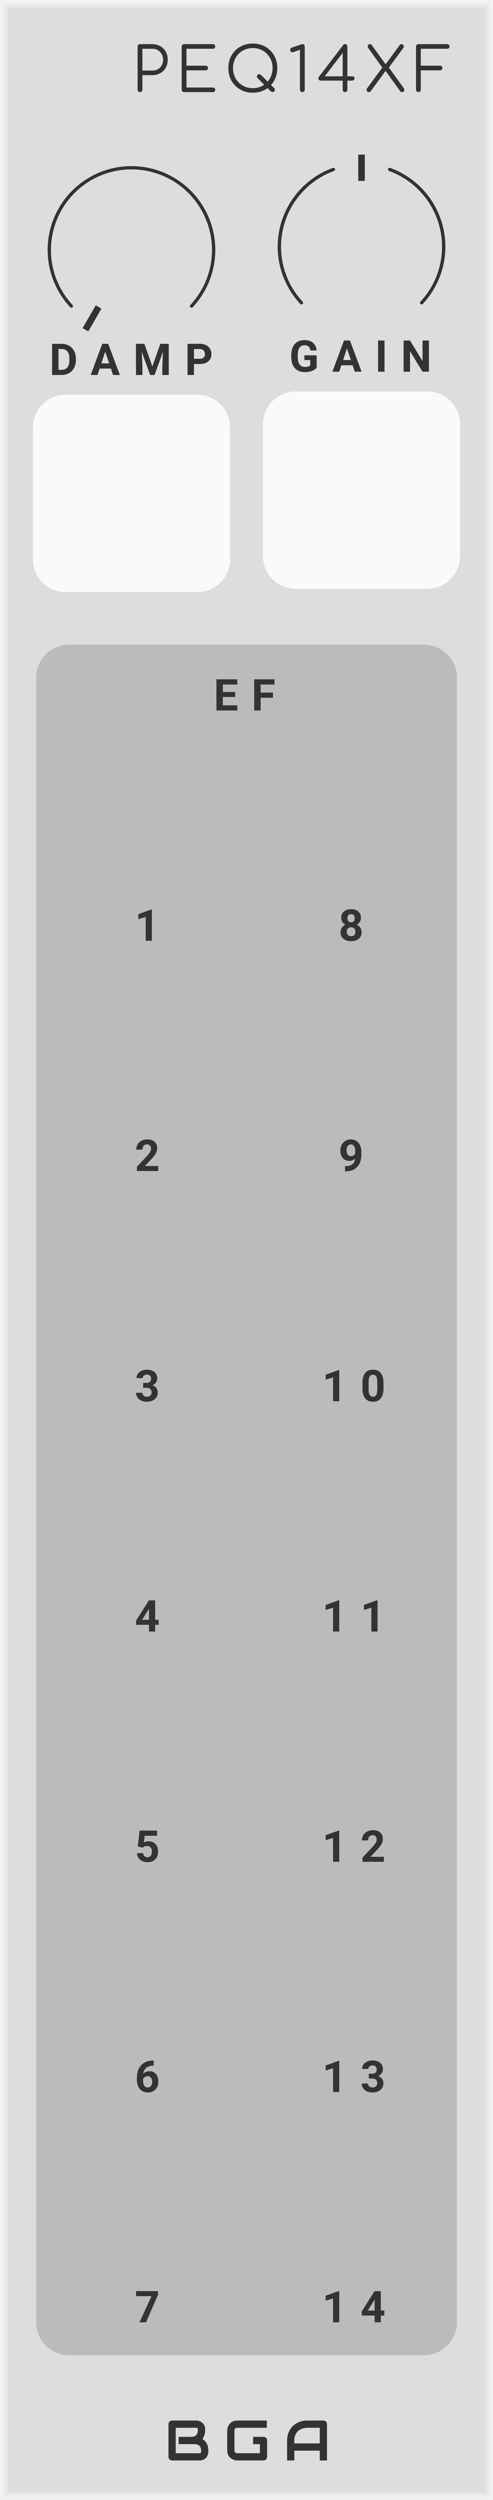 <?xml version="1.0" encoding="UTF-8" standalone="no"?>
<svg
   xmlns:dc="http://purl.org/dc/elements/1.1/"
   xmlns:cc="http://creativecommons.org/ns#"
   xmlns:rdf="http://www.w3.org/1999/02/22-rdf-syntax-ns#"
   xmlns:svg="http://www.w3.org/2000/svg"
   xmlns="http://www.w3.org/2000/svg"
   xmlns:sodipodi="http://sodipodi.sourceforge.net/DTD/sodipodi-0.dtd"
   xmlns:inkscape="http://www.inkscape.org/namespaces/inkscape"
   version="1.1"
   width="75"
   height="380"
   viewBox="0 0 75 380"
   id="svg127"
   sodipodi:docname="svg_render_tmp.svg"
   inkscape:version="0.92.2 5c3e80d, 2017-08-06">
  <sodipodi:namedview
     pagecolor="#ffffff"
     bordercolor="#666666"
     borderopacity="1"
     objecttolerance="10"
     gridtolerance="10"
     guidetolerance="10"
     inkscape:pageopacity="0"
     inkscape:pageshadow="2"
     inkscape:window-width="468"
     inkscape:window-height="449"
     id="namedview129"
     showgrid="false"
     inkscape:zoom="0.62105263"
     inkscape:cx="37.5"
     inkscape:cy="190"
     inkscape:window-x="0"
     inkscape:window-y="0"
     inkscape:window-maximized="0"
     inkscape:current-layer="svg127" />
  <style
     id="style2">
    text {
      fill: #333;
      font-family: 'Roboto', sans-serif;
      font-weight: bold;
    }
    text.title {
      font-family: 'Comfortaa', sans-serif;
      font-weight: normal;
    }
    text.brand {
      font-family: 'Audiowide', sans-serif;
      font-weight: bold;
    }
  </style>
  <defs
     id="defs57">
    <symbol
       id="knob-smallest"
       viewBox="0 0 16px 16px">
      <g
         transform="translate(8 8)"
         id="g10">
        <polyline
           points="-3,0 3,0"
           stroke-width="1"
           stroke="#00f"
           id="polyline4" />
        <polyline
           points="0,-3 0,3"
           stroke-width="1"
           stroke="#00f"
           id="polyline6" />
        <circle
           r="7.5"
           stroke-width="1"
           stroke="#00f"
           fill="none"
           id="circle8" />
      </g>
    </symbol>
    <symbol
       id="knobguide-centertick"
       viewBox="0 0 40px 40px">
      <g
         transform="translate(20 20)"
         id="g25">
        <g
           transform="rotate(-90) translate(10 0)"
           id="g15">
          <polyline
             points="0,0 4,0"
             stroke-width="1"
             stroke="#333"
             id="polyline13" />
        </g>
        <path
           d="M 0 -12.5 A 12.5 12.5 0 0 1 12.5 0"
           stroke="#333"
           stroke-width="0.5"
           stroke-linecap="round"
           fill="none"
           transform="rotate(20)"
           id="path17" />
        <path
           d="M 0 -12.5 A 12.5 12.5 0 0 1 12.5 0"
           stroke="#333"
           stroke-width="0.5"
           stroke-linecap="round"
           fill="none"
           transform="rotate(43)"
           id="path19" />
        <path
           d="M 0 -12.5 A 12.5 12.5 0 0 0 -12.5 0"
           stroke="#333"
           stroke-width="0.5"
           stroke-linecap="round"
           fill="none"
           transform="rotate(-20)"
           id="path21" />
        <path
           d="M 0 -12.5 A 12.5 12.5 0 0 0 -12.5 0"
           stroke="#333"
           stroke-width="0.5"
           stroke-linecap="round"
           fill="none"
           transform="rotate(-43)"
           id="path23" />
      </g>
    </symbol>
    <symbol
       id="knobguide-mintick"
       viewBox="0 0 40px 40px">
      <g
         transform="translate(20 20)"
         id="g40">
        <g
           transform="rotate(-240) translate(10 0)"
           id="g30">
          <polyline
             points="0,0 4,0"
             stroke-width="1"
             stroke="#333"
             id="polyline28" />
        </g>
        <path
           d="M 0 -12.5 A 12.5 12.5 0 0 1 12.5 0"
           stroke="#333"
           stroke-width="0.5"
           stroke-linecap="round"
           fill="none"
           transform="rotate(0)"
           id="path32" />
        <path
           d="M 0 -12.5 A 12.5 12.5 0 0 1 12.5 0"
           stroke="#333"
           stroke-width="0.5"
           stroke-linecap="round"
           fill="none"
           transform="rotate(43)"
           id="path34" />
        <path
           d="M 0 -12.5 A 12.5 12.5 0 0 0 -12.5 0"
           stroke="#333"
           stroke-width="0.5"
           stroke-linecap="round"
           fill="none"
           transform="rotate(0)"
           id="path36" />
        <path
           d="M 0 -12.5 A 12.5 12.5 0 0 0 -12.5 0"
           stroke="#333"
           stroke-width="0.5"
           stroke-linecap="round"
           fill="none"
           transform="rotate(-43)"
           id="path38" />
      </g>
    </symbol>
    <symbol
       id="input"
       viewBox="0 0 24px 24px">
      <g
         transform="translate(12 12)"
         id="g47">
        <circle
           cx="0"
           cy="0"
           r="5"
           stroke-width="1"
           stroke="#0f0"
           fill="#0f0"
           id="circle43" />
        <circle
           cx="0"
           cy="0"
           r="10.5"
           stroke-width="3"
           stroke="#0f0"
           fill="none"
           id="circle45" />
      </g>
    </symbol>
    <symbol
       id="output"
       viewBox="0 0 24px 24px">
      <g
         transform="translate(12 12)"
         id="g54">
        <circle
           cx="0"
           cy="0"
           r="5"
           stroke-width="1"
           stroke="#f00"
           fill="#f00"
           id="circle50" />
        <circle
           cx="0"
           cy="0"
           r="10.5"
           stroke-width="3"
           stroke="#f00"
           fill="none"
           id="circle52" />
      </g>
    </symbol>
  </defs>
  <path
     style="fill:#dddddd"
     d="M 0,0 H 75 V 380 H 0 Z"
     id="rect59" />
  <path
     style="fill:none;stroke:#e4e4e4;stroke-width:0.5"
     d="M 1,1 H 74 V 379 H 1 V 1"
     id="polyline61" />
  <path
     style="fill:none;stroke:#ebebeb;stroke-width:0.8"
     d="m 0.5,0.5 h 74 v 379 H 0.5 V 0.5"
     id="polyline63" />
  <path
     style="fill:none;stroke:#f2f2f2;stroke-width:1"
     d="M 0,0 H 75 V 380 H 0 V 0"
     id="polyline65" />
  <g
     aria-label="PEQ14XF"
     style="font-weight:normal;font-size:9.333px;font-family:Comfortaa, sans-serif;letter-spacing:1px;fill:#333333"
     id="text67">
    <path
       d="M 21.297,14 Q 21.139,14 21.036,13.897 20.933,13.795 20.933,13.636 V 7.075 q 0,-0.159 0.103,-0.261 0.103,-0.103 0.261,-0.103 H 23.164 q 0.681,0 1.213,0.308 0.541,0.299 0.84,0.84 0.299,0.532 0.299,1.223 0,0.681 -0.299,1.213 -0.299,0.532 -0.84,0.831 Q 23.845,11.424 23.164,11.424 h -1.503 v 2.212 q 0,0.159 -0.103,0.261 Q 21.456,14 21.297,14 Z M 23.164,10.724 q 0.476,0 0.849,-0.205 Q 24.387,10.304 24.592,9.931 24.807,9.557 24.807,9.081 24.807,8.596 24.592,8.223 24.387,7.84 24.013,7.625 23.64,7.411 23.164,7.411 H 21.661 V 10.724 Z"
       style="font-weight:normal;font-size:9.333px;font-family:Comfortaa, sans-serif;letter-spacing:1px;fill:#333333"
       id="path194" />
    <path
       d="m 28.003,14 q -0.149,0 -0.261,-0.103 -0.103,-0.112 -0.103,-0.261 V 7.075 q 0,-0.159 0.103,-0.261 0.112,-0.103 0.261,-0.103 h 4.377 q 0.159,0 0.261,0.103 0.103,0.103 0.103,0.252 0,0.149 -0.103,0.252 -0.103,0.093 -0.261,0.093 h -4.013 v 2.576 h 2.921 q 0.159,0 0.261,0.103 0.103,0.103 0.103,0.252 0,0.149 -0.112,0.252 -0.103,0.103 -0.252,0.103 H 28.367 V 13.3 h 4.013 q 0.159,0 0.261,0.103 0.103,0.093 0.103,0.243 0,0.149 -0.103,0.252 Q 32.539,14 32.38,14 Z"
       style="font-weight:normal;font-size:9.333px;font-family:Comfortaa, sans-serif;letter-spacing:1px;fill:#333333"
       id="path196" />
    <path
       d="m 41.71,13.393 q 0.103,0.103 0.103,0.243 0,0.149 -0.103,0.252 -0.112,0.112 -0.252,0.112 -0.14,0 -0.252,-0.112 l -0.495,-0.495 q -0.467,0.336 -1.045,0.523 -0.569,0.177 -1.204,0.177 -1.064,0 -1.913,-0.485 -0.849,-0.485 -1.335,-1.335 -0.476,-0.859 -0.476,-1.923 0,-1.064 0.476,-1.913 0.485,-0.849 1.335,-1.335 0.849,-0.485 1.913,-0.485 1.055,0 1.904,0.485 0.859,0.485 1.335,1.335 0.485,0.849 0.485,1.913 0,0.756 -0.252,1.419 -0.243,0.653 -0.7,1.148 z m -3.248,0.009 q 0.989,0 1.727,-0.523 L 39.19,11.881 q -0.112,-0.112 -0.112,-0.252 0,-0.14 0.112,-0.252 0.103,-0.103 0.243,-0.103 0.149,0 0.252,0.103 l 1.036,1.036 q 0.355,-0.411 0.551,-0.943 0.196,-0.532 0.196,-1.12 0,-0.849 -0.392,-1.54 -0.392,-0.7 -1.083,-1.101 -0.681,-0.401 -1.531,-0.401 -0.859,0 -1.549,0.401 -0.681,0.401 -1.073,1.101 -0.392,0.691 -0.392,1.54 0,0.859 0.392,1.559 0.392,0.691 1.073,1.092 0.691,0.401 1.549,0.401 z"
       style="font-weight:normal;font-size:9.333px;font-family:Comfortaa, sans-serif;letter-spacing:1px;fill:#333333"
       id="path198" />
    <path
       d="m 45.994,14 q -0.149,0 -0.261,-0.103 -0.103,-0.112 -0.103,-0.261 V 7.569 l -0.933,0.327 q -0.093,0.047 -0.187,0.047 -0.159,0 -0.261,-0.093 -0.103,-0.103 -0.103,-0.261 0,-0.271 0.233,-0.345 l 1.437,-0.495 q 0.14,-0.047 0.187,-0.047 0.149,0 0.252,0.103 0.103,0.103 0.103,0.261 V 13.636 q 0,0.149 -0.103,0.261 Q 46.152,14 45.994,14 Z"
       style="font-weight:normal;font-size:9.333px;font-family:Comfortaa, sans-serif;letter-spacing:1px;fill:#333333"
       id="path200" />
    <path
       d="m 53.582,11.601 q 0.355,0 0.355,0.336 0,0.121 -0.112,0.224 -0.103,0.093 -0.243,0.093 H 52.845 V 13.636 q 0,0.149 -0.103,0.261 Q 52.639,14 52.481,14 q -0.149,0 -0.252,-0.103 -0.093,-0.103 -0.093,-0.261 v -1.381 h -3.341 q -0.159,0 -0.261,-0.103 -0.103,-0.112 -0.103,-0.252 0,-0.112 0.075,-0.215 l 3.696,-4.835 q 0.103,-0.149 0.299,-0.149 0.149,0 0.243,0.112 0.103,0.103 0.103,0.261 v 4.527 z m -1.447,0 V 8.036 l -2.735,3.565 z"
       style="font-weight:normal;font-size:9.333px;font-family:Comfortaa, sans-serif;letter-spacing:1px;fill:#333333"
       id="path202" />
    <path
       d="m 61.428,13.412 q 0.084,0.112 0.084,0.233 0,0.149 -0.093,0.252 Q 61.325,14 61.167,14 q -0.187,0 -0.28,-0.131 L 58.656,10.78 56.379,13.888 Q 56.285,14 56.117,14 q -0.159,0 -0.252,-0.093 -0.093,-0.103 -0.093,-0.243 0,-0.14 0.084,-0.252 l 2.305,-3.136 -2.156,-2.996 q -0.075,-0.121 -0.075,-0.224 0,-0.14 0.093,-0.243 0.093,-0.103 0.243,-0.103 0.187,0 0.28,0.131 l 2.119,2.931 2.147,-2.931 q 0.103,-0.131 0.28,-0.131 0.149,0 0.243,0.112 0.093,0.103 0.093,0.243 0,0.121 -0.065,0.215 l -2.203,2.987 z"
       style="font-weight:normal;font-size:9.333px;font-family:Comfortaa, sans-serif;letter-spacing:1px;fill:#333333"
       id="path204" />
    <path
       d="m 63.651,14 q -0.149,0 -0.261,-0.103 -0.103,-0.112 -0.103,-0.261 V 7.075 q 0,-0.159 0.103,-0.261 0.112,-0.103 0.261,-0.103 h 4.377 q 0.159,0 0.261,0.103 0.103,0.103 0.103,0.252 0,0.149 -0.103,0.252 -0.103,0.093 -0.261,0.093 h -4.013 v 2.576 h 2.921 q 0.159,0 0.261,0.103 0.103,0.093 0.103,0.252 0,0.149 -0.103,0.252 Q 67.095,10.696 66.936,10.696 h -2.921 v 2.94 q 0,0.149 -0.103,0.261 Q 63.81,14 63.651,14 Z"
       style="font-weight:normal;font-size:9.333px;font-family:Comfortaa, sans-serif;letter-spacing:1px;fill:#333333"
       id="path206" />
  </g>
  <g
     aria-label="BGA"
     style="font-weight:bold;font-size:8.667px;font-family:Audiowide, sans-serif;letter-spacing:2px;fill:#333333"
     id="text69">
    <path
       d="m 31.695,372.667 q 0,0.203 -0.072,0.436 -0.068,0.233 -0.229,0.432 -0.157,0.199 -0.41,0.334 Q 30.73,374 30.362,374 h -4.177 q -0.118,0 -0.22,-0.042 -0.102,-0.042 -0.178,-0.114 -0.072,-0.076 -0.114,-0.178 -0.042,-0.102 -0.042,-0.22 V 368.486 q 0,-0.114 0.042,-0.216 0.042,-0.102 0.114,-0.178 0.076,-0.076 0.178,-0.118 0.102,-0.042 0.22,-0.042 h 3.682 q 0.203,0 0.436,0.072 0.233,0.072 0.432,0.233 0.203,0.157 0.334,0.41 0.135,0.254 0.135,0.622 v 0.207 q 0,0.292 -0.097,0.631 -0.097,0.334 -0.313,0.635 0.186,0.114 0.347,0.275 0.165,0.161 0.288,0.372 0.123,0.212 0.195,0.478 0.072,0.267 0.072,0.588 z m -1.1,-0.212 q 0,-0.216 -0.068,-0.385 -0.068,-0.173 -0.19,-0.296 -0.123,-0.123 -0.296,-0.186 -0.174,-0.068 -0.389,-0.068 h -2.48 v -1.109 h 1.985 q 0.216,0 0.389,-0.064 0.174,-0.068 0.296,-0.19 0.123,-0.123 0.186,-0.292 0.068,-0.173 0.068,-0.389 v -0.207 q 0,-0.237 -0.229,-0.237 h -3.136 v 3.868 h 3.631 q 0.03,0 0.072,-0.004 0.042,-0.004 0.076,-0.025 0.034,-0.021 0.059,-0.072 0.025,-0.051 0.025,-0.14 z"
       style="font-weight:bold;font-size:8.667px;font-family:Audiowide, sans-serif;letter-spacing:2px;fill:#333333"
       id="path209" />
    <path
       d="m 40.635,373.446 q 0,0.118 -0.042,0.22 -0.042,0.102 -0.118,0.178 -0.072,0.072 -0.174,0.114 Q 40.199,374 40.08,374 h -3.969 q -0.152,0 -0.33,-0.034 -0.174,-0.038 -0.347,-0.114 -0.169,-0.076 -0.326,-0.195 -0.157,-0.123 -0.279,-0.292 -0.118,-0.173 -0.19,-0.398 -0.072,-0.229 -0.072,-0.512 v -2.979 q 0,-0.152 0.034,-0.326 0.038,-0.178 0.114,-0.347 0.076,-0.174 0.199,-0.33 0.123,-0.157 0.292,-0.275 0.174,-0.123 0.398,-0.195 0.224,-0.072 0.508,-0.072 h 4.473 v 1.1 h -4.473 q -0.216,0 -0.33,0.114 -0.114,0.114 -0.114,0.339 v 2.971 q 0,0.212 0.114,0.33 0.118,0.114 0.33,0.114 h 3.424 v -1.38 H 36.606 v -1.109 h 3.474 q 0.118,0 0.22,0.047 0.102,0.042 0.174,0.118 0.076,0.076 0.118,0.178 0.042,0.097 0.042,0.212 z"
       style="font-weight:bold;font-size:8.667px;font-family:Audiowide, sans-serif;letter-spacing:2px;fill:#333333"
       id="path211" />
    <path
       d="m 49.744,374 h -1.1 v -1.49 H 44.776 V 374 h -1.1 v -3.034 q 0,-0.664 0.229,-1.223 0.229,-0.559 0.635,-0.961 0.406,-0.402 0.961,-0.626 0.554,-0.224 1.21,-0.224 h 2.48 q 0.114,0 0.216,0.042 0.102,0.042 0.178,0.118 0.076,0.076 0.118,0.178 0.042,0.102 0.042,0.216 z m -4.968,-2.59 h 3.868 v -2.378 h -1.934 q -0.051,0 -0.216,0.017 -0.161,0.013 -0.377,0.072 -0.212,0.059 -0.449,0.182 -0.237,0.123 -0.436,0.339 -0.199,0.216 -0.33,0.542 -0.127,0.322 -0.127,0.783 z"
       style="font-weight:bold;font-size:8.667px;font-family:Audiowide, sans-serif;letter-spacing:2px;fill:#333333"
       id="path213" />
  </g>
  <path
     style="fill:#dddddd"
     d="m 36.5,370 h 2 v 2 h -2 z"
     id="rect71" />
  <g
     id="use75"
     transform="translate(0,18)">
    <g
       id="g186"
       transform="translate(20,20)">
      <g
         id="g176"
         transform="rotate(120,-5,2.887)">
        <path
           style="stroke:#333333;stroke-width:1"
           d="M 0,0 H 4"
           id="polyline174" />
      </g>
      <path
         id="path178"
         d="M 0,-12.5 A 12.5,12.5 0 0 1 12.5,0"
         inkscape:connector-curvature="0"
         style="fill:none;stroke:#333333;stroke-width:0.5;stroke-linecap:round" />
      <path
         id="path180"
         transform="rotate(43)"
         d="M 0,-12.5 A 12.5,12.5 0 0 1 12.5,0"
         inkscape:connector-curvature="0"
         style="fill:none;stroke:#333333;stroke-width:0.5;stroke-linecap:round" />
      <path
         id="path182"
         d="M 0,-12.5 A 12.5,12.5 0 0 0 -12.5,0"
         inkscape:connector-curvature="0"
         style="fill:none;stroke:#333333;stroke-width:0.5;stroke-linecap:round" />
      <path
         id="path184"
         transform="rotate(-43)"
         d="M 0,-12.5 A 12.5,12.5 0 0 0 -12.5,0"
         inkscape:connector-curvature="0"
         style="fill:none;stroke:#333333;stroke-width:0.5;stroke-linecap:round" />
    </g>
  </g>
  <g
     aria-label="DAMP"
     style="font-weight:bold;font-size:6.667px;font-family:Roboto, sans-serif;letter-spacing:2px;fill:#333333"
     id="text77">
    <path
       d="m 7.923,57 v -4.74 h 1.458 q 0.625,0 1.117,0.283 0.495,0.28 0.771,0.801 0.277,0.518 0.277,1.178 v 0.218 q 0,0.661 -0.273,1.175 -0.27,0.514 -0.765,0.798 Q 10.013,56.997 9.391,57 Z m 0.977,-3.949 v 3.164 h 0.472 q 0.573,0 0.876,-0.374 0.303,-0.374 0.309,-1.071 v -0.251 q 0,-0.723 -0.299,-1.094 -0.299,-0.374 -0.876,-0.374 z"
       style="font-weight:bold;font-size:6.667px;font-family:Roboto, sans-serif;letter-spacing:2px;fill:#333333"
       id="path218" />
    <path
       d="M 16.87,56.023 H 15.158 L 14.832,57 h -1.038 l 1.764,-4.74 H 16.463 L 18.237,57 h -1.038 z m -1.449,-0.791 h 1.185 l -0.596,-1.774 z"
       style="font-weight:bold;font-size:6.667px;font-family:Roboto, sans-serif;letter-spacing:2px;fill:#333333"
       id="path220" />
    <path
       d="m 21.962,52.26 1.217,3.438 1.211,-3.438 h 1.283 V 57 H 24.693 V 55.704 L 24.791,53.468 23.512,57 h -0.671 l -1.276,-3.529 0.098,2.233 V 57 h -0.977 v -4.74 z"
       style="font-weight:bold;font-size:6.667px;font-family:Roboto, sans-serif;letter-spacing:2px;fill:#333333"
       id="path222" />
    <path
       d="M 29.509,55.33 V 57 h -0.977 v -4.74 h 1.849 q 0.534,0 0.938,0.195 0.407,0.195 0.625,0.557 0.218,0.358 0.218,0.817 0,0.697 -0.479,1.1 -0.475,0.4 -1.318,0.4 z m 0,-0.791 h 0.872 q 0.387,0 0.589,-0.182 0.205,-0.182 0.205,-0.521 0,-0.348 -0.205,-0.563 -0.205,-0.215 -0.566,-0.221 h -0.895 z"
       style="font-weight:bold;font-size:6.667px;font-family:Roboto, sans-serif;letter-spacing:2px;fill:#333333"
       id="path224" />
  </g>
  <path
     style="fill:#fafafa"
     d="m 10,60 h 20 c 2.77,0 5,2.23 5,5 v 20 c 0,2.77 -2.23,5 -5,5 H 10 C 7.23,90 5,87.77 5,85 V 65 c 0,-2.77 2.23,-5 5,-5 z"
     id="rect79" />
  <g
     id="use83"
     transform="translate(35,17.5)">
    <g
       id="g170"
       transform="translate(20,20)">
      <g
         id="g160"
         transform="rotate(-90,-5,-5)">
        <path
           style="stroke:#333333;stroke-width:1"
           d="M 0,0 H 4"
           id="polyline158" />
      </g>
      <path
         id="path162"
         transform="rotate(20)"
         d="M 0,-12.5 A 12.5,12.5 0 0 1 12.5,0"
         inkscape:connector-curvature="0"
         style="fill:none;stroke:#333333;stroke-width:0.5;stroke-linecap:round" />
      <path
         id="path164"
         transform="rotate(43)"
         d="M 0,-12.5 A 12.5,12.5 0 0 1 12.5,0"
         inkscape:connector-curvature="0"
         style="fill:none;stroke:#333333;stroke-width:0.5;stroke-linecap:round" />
      <path
         id="path166"
         transform="rotate(-20)"
         d="M 0,-12.5 A 12.5,12.5 0 0 0 -12.5,0"
         inkscape:connector-curvature="0"
         style="fill:none;stroke:#333333;stroke-width:0.5;stroke-linecap:round" />
      <path
         id="path168"
         transform="rotate(-43)"
         d="M 0,-12.5 A 12.5,12.5 0 0 0 -12.5,0"
         inkscape:connector-curvature="0"
         style="fill:none;stroke:#333333;stroke-width:0.5;stroke-linecap:round" />
    </g>
  </g>
  <g
     aria-label="GAIN"
     style="font-weight:bold;font-size:6.667px;font-family:Roboto, sans-serif;letter-spacing:2px;fill:#333333"
     id="text85">
    <path
       d="m 48.173,55.901 q -0.264,0.316 -0.745,0.492 -0.482,0.173 -1.068,0.173 -0.615,0 -1.081,-0.267 -0.462,-0.27 -0.716,-0.781 Q 44.312,55.006 44.306,54.316 V 53.993 q 0,-0.71 0.238,-1.227 0.241,-0.521 0.69,-0.794 0.452,-0.277 1.058,-0.277 0.843,0 1.318,0.404 0.475,0.4 0.563,1.169 h -0.951 q -0.065,-0.407 -0.29,-0.596 -0.221,-0.189 -0.612,-0.189 -0.498,0 -0.758,0.374 -0.26,0.374 -0.264,1.113 v 0.303 q 0,0.745 0.283,1.126 0.283,0.381 0.83,0.381 0.55,0 0.785,-0.234 v -0.817 h -0.889 v -0.719 h 1.865 z"
       style="font-weight:bold;font-size:6.667px;font-family:Roboto, sans-serif;letter-spacing:2px;fill:#333333"
       id="path229" />
    <path
       d="m 53.643,55.523 h -1.712 L 51.605,56.5 h -1.038 l 1.764,-4.74 h 0.905 L 55.01,56.5 h -1.038 z m -1.449,-0.791 h 1.185 l -0.596,-1.774 z"
       style="font-weight:bold;font-size:6.667px;font-family:Roboto, sans-serif;letter-spacing:2px;fill:#333333"
       id="path231" />
    <path
       d="m 58.498,56.5 h -0.977 v -4.74 h 0.977 z"
       style="font-weight:bold;font-size:6.667px;font-family:Roboto, sans-serif;letter-spacing:2px;fill:#333333"
       id="path233" />
    <path
       d="M 65.254,56.5 H 64.277 L 62.376,53.382 V 56.5 H 61.4 v -4.74 h 0.977 l 1.904,3.125 v -3.125 h 0.973 z"
       style="font-weight:bold;font-size:6.667px;font-family:Roboto, sans-serif;letter-spacing:2px;fill:#333333"
       id="path235" />
  </g>
  <path
     style="fill:#fafafa"
     d="m 45,59.5 h 20 c 2.77,0 5,2.23 5,5 v 20 c 0,2.77 -2.23,5 -5,5 H 45 c -2.77,0 -5,-2.23 -5,-5 v -20 c 0,-2.77 2.23,-5 5,-5 z"
     id="rect87" />
  <path
     style="fill:#bbbbbb"
     d="m 10.5,98 h 54 c 2.77,0 5,2.23 5,5 v 250 c 0,2.77 -2.23,5 -5,5 h -54 c -2.77,0 -5,-2.23 -5,-5 V 103 c 0,-2.77 2.23,-5 5,-5 z"
     id="rect91" />
  <g
     aria-label="EF"
     style="font-weight:bold;font-size:6.667px;font-family:Roboto, sans-serif;letter-spacing:2px;fill:#333333"
     id="text93">
    <path
       d="m 35.775,105.946 h -1.875 v 1.27 h 2.201 V 108 h -3.177 v -4.74 h 3.171 v 0.791 h -2.194 v 1.13 h 1.875 z"
       style="font-weight:bold;font-size:6.667px;font-family:Roboto, sans-serif;letter-spacing:2px;fill:#333333"
       id="path240" />
    <path
       d="m 41.525,106.063 h -1.875 V 108 h -0.977 v -4.74 h 3.086 v 0.791 H 39.65 v 1.224 h 1.875 z"
       style="font-weight:bold;font-size:6.667px;font-family:Roboto, sans-serif;letter-spacing:2px;fill:#333333"
       id="path242" />
  </g>
  <g
     aria-label="1"
     style="font-weight:bold;font-size:6.667px;font-family:Roboto, sans-serif;letter-spacing:2px;fill:#333333"
     id="text95">
    <path
       d="m 23.107,143 h -0.941 v -3.626 l -1.123,0.348 v -0.765 l 1.963,-0.703 h 0.101 z"
       style="font-weight:bold;font-size:6.667px;font-family:Roboto, sans-serif;letter-spacing:2px;fill:#333333"
       id="path245" />
  </g>
  <g
     aria-label="2"
     style="font-weight:bold;font-size:6.667px;font-family:Roboto, sans-serif;letter-spacing:2px;fill:#333333"
     id="text97">
    <path
       d="m 24.071,178 h -3.249 v -0.645 l 1.533,-1.634 q 0.316,-0.345 0.465,-0.602 0.153,-0.257 0.153,-0.488 0,-0.316 -0.16,-0.495 -0.16,-0.182 -0.456,-0.182 -0.319,0 -0.505,0.221 -0.182,0.218 -0.182,0.576 h -0.944 q 0,-0.433 0.205,-0.791 0.208,-0.358 0.586,-0.56 0.378,-0.205 0.856,-0.205 0.732,0 1.136,0.352 0.407,0.352 0.407,0.993 0,0.352 -0.182,0.716 -0.182,0.365 -0.625,0.85 l -1.077,1.136 h 2.038 z"
       style="font-weight:bold;font-size:6.667px;font-family:Roboto, sans-serif;letter-spacing:2px;fill:#333333"
       id="path248" />
  </g>
  <g
     aria-label="3"
     style="font-weight:bold;font-size:6.667px;font-family:Roboto, sans-serif;letter-spacing:2px;fill:#333333"
     id="text99">
    <path
       d="m 21.779,210.214 h 0.501 q 0.358,0 0.531,-0.179 0.173,-0.179 0.173,-0.475 0,-0.286 -0.173,-0.446 -0.169,-0.16 -0.469,-0.16 -0.27,0 -0.452,0.15 -0.182,0.146 -0.182,0.384 h -0.941 q 0,-0.371 0.199,-0.664 0.202,-0.296 0.56,-0.462 0.361,-0.166 0.794,-0.166 0.752,0 1.178,0.361 0.426,0.358 0.426,0.99 0,0.326 -0.199,0.599 -0.199,0.273 -0.521,0.42 0.4,0.143 0.596,0.43 0.199,0.286 0.199,0.677 0,0.632 -0.462,1.012 -0.459,0.381 -1.217,0.381 -0.71,0 -1.162,-0.374 -0.449,-0.374 -0.449,-0.99 h 0.941 q 0,0.267 0.199,0.436 0.202,0.169 0.495,0.169 0.335,0 0.524,-0.176 0.192,-0.179 0.192,-0.472 0,-0.71 -0.781,-0.71 h -0.498 z"
       style="font-weight:bold;font-size:6.667px;font-family:Roboto, sans-serif;letter-spacing:2px;fill:#333333"
       id="path251" />
  </g>
  <g
     aria-label="4"
     style="font-weight:bold;font-size:6.667px;font-family:Roboto, sans-serif;letter-spacing:2px;fill:#333333"
     id="text101">
    <path
       d="m 23.605,246.216 h 0.537 v 0.758 H 23.605 V 248 h -0.941 v -1.025 h -1.943 l -0.042,-0.592 1.976,-3.122 h 0.951 z m -1.989,0 h 1.048 v -1.673 l -0.062,0.107 z"
       style="font-weight:bold;font-size:6.667px;font-family:Roboto, sans-serif;letter-spacing:2px;fill:#333333"
       id="path254" />
  </g>
  <g
     aria-label="5"
     style="font-weight:bold;font-size:6.667px;font-family:Roboto, sans-serif;letter-spacing:2px;fill:#333333"
     id="text103">
    <path
       d="m 20.962,280.669 0.273,-2.409 h 2.656 v 0.784 h -1.885 l -0.117,1.019 q 0.335,-0.179 0.713,-0.179 0.677,0 1.061,0.42 0.384,0.42 0.384,1.175 0,0.459 -0.195,0.824 -0.192,0.361 -0.553,0.563 -0.361,0.199 -0.853,0.199 -0.43,0 -0.798,-0.173 -0.368,-0.176 -0.583,-0.492 -0.212,-0.316 -0.225,-0.719 h 0.931 q 0.029,0.296 0.205,0.462 0.179,0.163 0.465,0.163 0.319,0 0.492,-0.228 0.173,-0.231 0.173,-0.651 0,-0.404 -0.199,-0.618 -0.199,-0.215 -0.563,-0.215 -0.335,0 -0.544,0.176 l -0.091,0.085 z"
       style="font-weight:bold;font-size:6.667px;font-family:Roboto, sans-serif;letter-spacing:2px;fill:#333333"
       id="path257" />
  </g>
  <g
     aria-label="6"
     style="font-weight:bold;font-size:6.667px;font-family:Roboto, sans-serif;letter-spacing:2px;fill:#333333"
     id="text105">
    <path
       d="m 23.374,313.212 v 0.775 h -0.091 q -0.638,0.01 -1.029,0.332 -0.387,0.322 -0.465,0.895 0.378,-0.384 0.954,-0.384 0.618,0 0.983,0.443 0.365,0.443 0.365,1.165 0,0.462 -0.202,0.837 -0.199,0.374 -0.566,0.583 -0.365,0.208 -0.827,0.208 -0.749,0 -1.211,-0.521 -0.459,-0.521 -0.459,-1.39 v -0.339 q 0,-0.771 0.29,-1.361 0.293,-0.592 0.837,-0.915 0.547,-0.326 1.266,-0.329 z m -0.918,2.373 q -0.228,0 -0.413,0.12 -0.186,0.117 -0.273,0.312 v 0.286 q 0,0.472 0.186,0.739 0.186,0.264 0.521,0.264 0.303,0 0.488,-0.238 0.189,-0.241 0.189,-0.622 0,-0.387 -0.189,-0.625 -0.189,-0.238 -0.508,-0.238 z"
       style="font-weight:bold;font-size:6.667px;font-family:Roboto, sans-serif;letter-spacing:2px;fill:#333333"
       id="path260" />
  </g>
  <g
     aria-label="7"
     style="font-weight:bold;font-size:6.667px;font-family:Roboto, sans-serif;letter-spacing:2px;fill:#333333"
     id="text107">
    <path
       d="M 24.045,348.788 22.212,353 h -0.993 l 1.836,-3.978 h -2.357 v -0.762 h 3.346 z"
       style="font-weight:bold;font-size:6.667px;font-family:Roboto, sans-serif;letter-spacing:2px;fill:#333333"
       id="path263" />
  </g>
  <g
     id="g123"
     transform="translate(36.5,108)">
    <g
       aria-label="8"
       transform="translate(15,35)"
       style="font-weight:bold;font-size:6.667px;font-family:Roboto, sans-serif;letter-spacing:2px;fill:#333333"
       id="text109">
      <path
         d="m 3.411,-3.48 q 0,0.345 -0.173,0.612 -0.173,0.267 -0.475,0.426 0.345,0.166 0.547,0.459 0.202,0.29 0.202,0.684 0,0.632 -0.43,0.999 -0.43,0.365 -1.169,0.365 -0.739,0 -1.172,-0.368 -0.433,-0.368 -0.433,-0.996 0,-0.394 0.202,-0.687 0.202,-0.293 0.544,-0.456 -0.303,-0.16 -0.475,-0.426 -0.169,-0.267 -0.169,-0.612 0,-0.605 0.404,-0.964 0.404,-0.361 1.097,-0.361 0.69,0 1.094,0.358 0.407,0.355 0.407,0.967 z m -0.843,2.113 q 0,-0.309 -0.179,-0.495 Q 2.21,-2.048 1.908,-2.048 q -0.299,0 -0.479,0.186 Q 1.25,-1.68 1.25,-1.367 q 0,0.303 0.176,0.488 0.176,0.186 0.488,0.186 0.306,0 0.479,-0.179 0.176,-0.179 0.176,-0.495 z m -0.098,-2.067 q 0,-0.277 -0.146,-0.443 -0.146,-0.169 -0.413,-0.169 -0.264,0 -0.41,0.163 -0.146,0.163 -0.146,0.449 0,0.283 0.146,0.456 0.146,0.173 0.413,0.173 0.267,0 0.41,-0.173 0.146,-0.173 0.146,-0.456 z"
         style="font-weight:bold;font-size:6.667px;font-family:Roboto, sans-serif;letter-spacing:2px;fill:#333333"
         id="path266" />
    </g>
    <g
       aria-label="9"
       transform="translate(15,70)"
       style="font-weight:bold;font-size:6.667px;font-family:Roboto, sans-serif;letter-spacing:2px;fill:#333333"
       id="text111">
      <path
         d="m 2.523,-1.895 q -0.368,0.361 -0.859,0.361 -0.628,0 -1.006,-0.43 -0.378,-0.433 -0.378,-1.165 0,-0.465 0.202,-0.853 0.205,-0.391 0.57,-0.605 0.365,-0.218 0.82,-0.218 0.469,0 0.833,0.234 0.365,0.234 0.566,0.674 0.202,0.439 0.205,1.006 v 0.348 q 0,1.185 -0.589,1.862 -0.589,0.677 -1.67,0.723 l -0.231,0.003 v -0.785 l 0.208,-0.003 q 1.227,-0.055 1.328,-1.152 z M 1.895,-2.253 q 0.228,0 0.391,-0.117 0.166,-0.117 0.251,-0.283 v -0.387 q 0,-0.479 -0.182,-0.742 -0.182,-0.264 -0.488,-0.264 -0.283,0 -0.465,0.26 -0.182,0.257 -0.182,0.648 0,0.387 0.176,0.638 0.179,0.247 0.501,0.247 z"
         style="font-weight:bold;font-size:6.667px;font-family:Roboto, sans-serif;letter-spacing:2px;fill:#333333"
         id="path269" />
    </g>
    <g
       aria-label="10"
       transform="translate(12.5,105)"
       style="font-weight:bold;font-size:6.667px;font-family:Roboto, sans-serif;letter-spacing:2px;fill:#333333"
       id="text113">
      <path
         d="M 2.607,0 H 1.667 v -3.626 l -1.123,0.348 v -0.765 L 2.507,-4.746 h 0.101 z"
         style="font-weight:bold;font-size:6.667px;font-family:Roboto, sans-serif;letter-spacing:2px;fill:#333333"
         id="path272" />
      <path
         d="m 9.34,-1.96 q 0,0.983 -0.407,1.504 -0.407,0.521 -1.191,0.521 -0.775,0 -1.185,-0.511 -0.41,-0.511 -0.42,-1.465 v -0.872 q 0,-0.993 0.41,-1.507 0.413,-0.514 1.188,-0.514 0.775,0 1.185,0.511 0.41,0.508 0.42,1.462 z M 8.4,-2.917 q 0,-0.589 -0.163,-0.856 -0.16,-0.27 -0.501,-0.27 -0.332,0 -0.492,0.257 -0.156,0.254 -0.166,0.798 v 1.152 q 0,0.579 0.156,0.863 0.16,0.28 0.508,0.28 0.345,0 0.498,-0.27 0.153,-0.27 0.16,-0.827 z"
         style="font-weight:bold;font-size:6.667px;font-family:Roboto, sans-serif;letter-spacing:2px;fill:#333333"
         id="path274" />
    </g>
    <g
       aria-label="11"
       transform="translate(12.5,140)"
       style="font-weight:bold;font-size:6.667px;font-family:Roboto, sans-serif;letter-spacing:2px;fill:#333333"
       id="text115">
      <path
         d="M 2.607,0 H 1.667 v -3.626 l -1.123,0.348 v -0.765 L 2.507,-4.746 h 0.101 z"
         style="font-weight:bold;font-size:6.667px;font-family:Roboto, sans-serif;letter-spacing:2px;fill:#333333"
         id="path277" />
      <path
         d="M 8.436,0 H 7.495 v -3.626 l -1.123,0.348 v -0.765 l 1.963,-0.703 h 0.101 z"
         style="font-weight:bold;font-size:6.667px;font-family:Roboto, sans-serif;letter-spacing:2px;fill:#333333"
         id="path279" />
    </g>
    <g
       aria-label="12"
       transform="translate(12.5,175)"
       style="font-weight:bold;font-size:6.667px;font-family:Roboto, sans-serif;letter-spacing:2px;fill:#333333"
       id="text117">
      <path
         d="M 2.607,0 H 1.667 v -3.626 l -1.123,0.348 v -0.765 L 2.507,-4.746 h 0.101 z"
         style="font-weight:bold;font-size:6.667px;font-family:Roboto, sans-serif;letter-spacing:2px;fill:#333333"
         id="path282" />
      <path
         d="M 9.399,0 H 6.15 V -0.645 L 7.684,-2.279 q 0.316,-0.345 0.465,-0.602 0.153,-0.257 0.153,-0.488 0,-0.316 -0.16,-0.495 -0.16,-0.182 -0.456,-0.182 -0.319,0 -0.505,0.221 Q 7,-3.607 7,-3.249 H 6.056 q 0,-0.433 0.205,-0.791 0.208,-0.358 0.586,-0.56 0.378,-0.205 0.856,-0.205 0.732,0 1.136,0.352 0.407,0.352 0.407,0.993 0,0.352 -0.182,0.716 -0.182,0.365 -0.625,0.85 l -1.077,1.136 h 2.038 z"
         style="font-weight:bold;font-size:6.667px;font-family:Roboto, sans-serif;letter-spacing:2px;fill:#333333"
         id="path284" />
    </g>
    <g
       aria-label="13"
       transform="translate(12.5,210)"
       style="font-weight:bold;font-size:6.667px;font-family:Roboto, sans-serif;letter-spacing:2px;fill:#333333"
       id="text119">
      <path
         d="M 2.607,0 H 1.667 v -3.626 l -1.123,0.348 v -0.765 L 2.507,-4.746 h 0.101 z"
         style="font-weight:bold;font-size:6.667px;font-family:Roboto, sans-serif;letter-spacing:2px;fill:#333333"
         id="path287" />
      <path
         d="m 7.107,-2.786 h 0.501 q 0.358,0 0.531,-0.179 0.173,-0.179 0.173,-0.475 0,-0.286 -0.173,-0.446 -0.169,-0.16 -0.469,-0.16 -0.27,0 -0.452,0.15 -0.182,0.146 -0.182,0.384 H 6.095 q 0,-0.371 0.199,-0.664 0.202,-0.296 0.56,-0.462 0.361,-0.166 0.794,-0.166 0.752,0 1.178,0.361 0.426,0.358 0.426,0.99 0,0.326 -0.199,0.599 -0.199,0.273 -0.521,0.42 0.4,0.143 0.596,0.43 0.199,0.286 0.199,0.677 0,0.632 -0.462,1.012 -0.459,0.381 -1.217,0.381 -0.71,0 -1.162,-0.374 Q 6.036,-0.684 6.036,-1.299 h 0.941 q 0,0.267 0.199,0.436 0.202,0.169 0.495,0.169 0.335,0 0.524,-0.176 0.192,-0.179 0.192,-0.472 0,-0.71 -0.781,-0.71 H 7.107 Z"
         style="font-weight:bold;font-size:6.667px;font-family:Roboto, sans-serif;letter-spacing:2px;fill:#333333"
         id="path289" />
    </g>
    <g
       aria-label="14"
       transform="translate(12.5,245)"
       style="font-weight:bold;font-size:6.667px;font-family:Roboto, sans-serif;letter-spacing:2px;fill:#333333"
       id="text121">
      <path
         d="M 2.607,0 H 1.667 v -3.626 l -1.123,0.348 v -0.765 L 2.507,-4.746 h 0.101 z"
         style="font-weight:bold;font-size:6.667px;font-family:Roboto, sans-serif;letter-spacing:2px;fill:#333333"
         id="path292" />
      <path
         d="M 8.934,-1.784 H 9.471 v 0.758 H 8.934 V 0 H 7.993 V -1.025 H 6.049 l -0.042,-0.592 1.976,-3.122 h 0.951 z m -1.989,0 h 1.048 v -1.673 l -0.062,0.107 z"
         style="font-weight:bold;font-size:6.667px;font-family:Roboto, sans-serif;letter-spacing:2px;fill:#333333"
         id="path294" />
    </g>
  </g>
  <!-- <polyline points="0,0 0,380" stroke="#0f0" stroke-width="1" fill="none" transform="translate(18.75 0)" /> -->
  <!-- <polyline points="0,0 0,380" stroke="#0f0" stroke-width="1" fill="none" transform="translate(37.5 0)" /> -->
  <!-- <polyline points="0,0 0,380" stroke="#0f0" stroke-width="1" fill="none" transform="translate(56.25 0)" /> -->
</svg>
